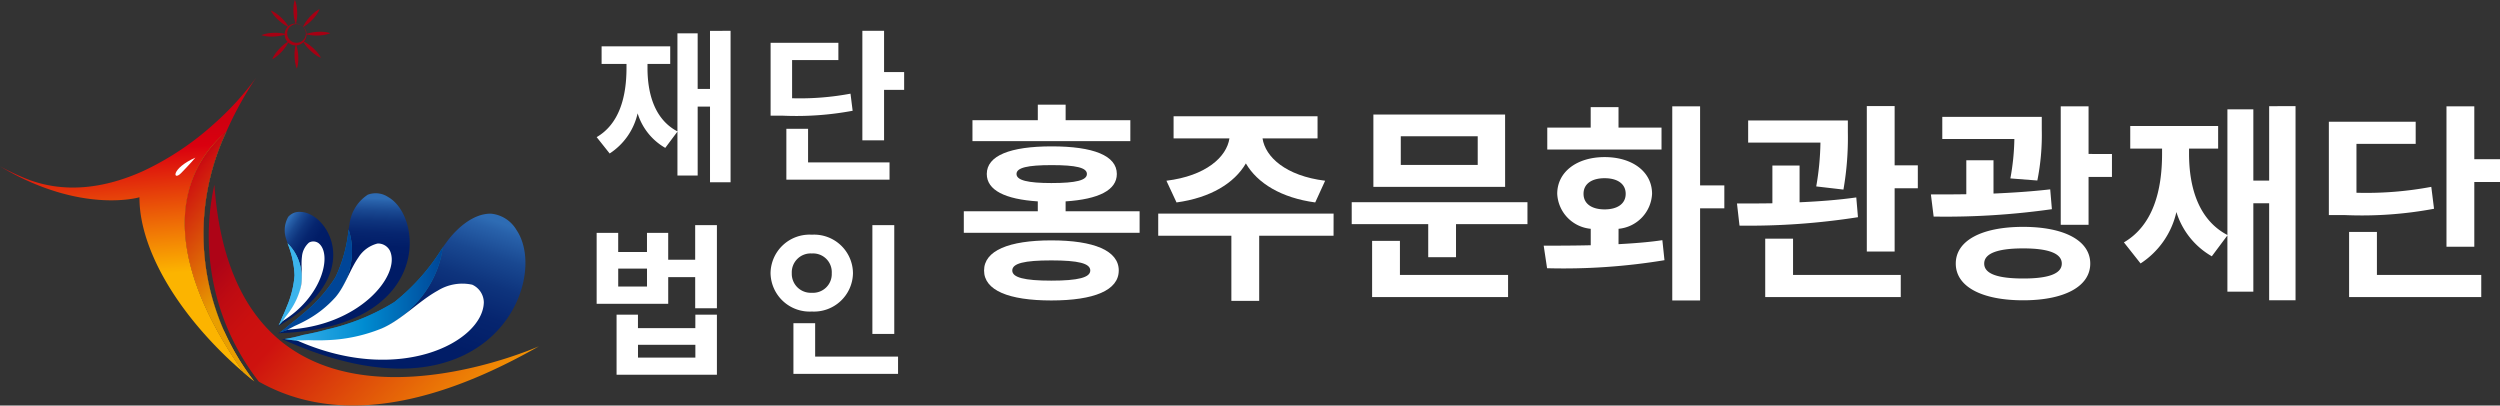 <svg xmlns="http://www.w3.org/2000/svg" xmlns:xlink="http://www.w3.org/1999/xlink" width="217.878" height="35.34" viewBox="0 0 217.878 35.34">
    <rect x="0" y="0" width="217.878" height="35.34" fill="#333333" stroke="none"/>
    <defs>
        <linearGradient id="linear-gradient" x1="-.023" y1=".32" x2=".819" y2="1.012" gradientUnits="objectBoundingBox">
            <stop offset=".006" stop-color="#ae0417"/>
            <stop offset=".088" stop-color="#be0b12"/>
            <stop offset=".182" stop-color="#ca100f"/>
            <stop offset=".281" stop-color="#ce120f"/>
            <stop offset="1" stop-color="#fcb400"/>
        </linearGradient>
        <linearGradient id="linear-gradient-2" x1="-42.077" y1="-1.61" x2="-37.794" y2="-1.61" gradientUnits="objectBoundingBox">
            <stop offset="0" stop-color="#c51611"/>
            <stop offset="1" stop-color="#fcb400"/>
        </linearGradient>
        <linearGradient id="linear-gradient-3" x1=".501" y1=".173" x2=".533" y2=".671" gradientUnits="objectBoundingBox">
            <stop offset=".006" stop-color="#d00010"/>
            <stop offset=".152" stop-color="#da000f"/>
            <stop offset="1" stop-color="#fcb400"/>
        </linearGradient>
        <linearGradient id="linear-gradient-4" x1="-5.587" y1=".5" x2="1.723" y2=".5" gradientUnits="objectBoundingBox">
            <stop offset="0" stop-color="#ce120f"/>
            <stop offset="1" stop-color="#fcb400"/>
        </linearGradient>
        <linearGradient id="linear-gradient-5" x1=".285" y1=".179" x2=".575" y2=".751" gradientUnits="objectBoundingBox">
            <stop offset=".006" stop-color="#bc0012"/>
            <stop offset=".135" stop-color="#ce120f"/>
            <stop offset="1" stop-color="#e89e00"/>
        </linearGradient>
        <linearGradient id="linear-gradient-6" x1="46.345" y1="79.239" x2="47.274" y2="79.239" gradientUnits="objectBoundingBox">
            <stop offset=".006" stop-color="#a50013"/>
            <stop offset=".281" stop-color="#ce120f"/>
            <stop offset="1" stop-color="#e89e00"/>
        </linearGradient>
        <linearGradient id="linear-gradient-7" x1=".421" y1=".84" x2=".764" y2=".024" gradientUnits="objectBoundingBox">
            <stop offset=".006" stop-color="#001b65"/>
            <stop offset=".335" stop-color="#011d67"/>
            <stop offset=".53" stop-color="#06256f"/>
            <stop offset=".69" stop-color="#0e347d"/>
            <stop offset=".831" stop-color="#194891"/>
            <stop offset=".959" stop-color="#2861aa"/>
            <stop offset="1" stop-color="#2e6cb4"/>
        </linearGradient>
        <linearGradient id="linear-gradient-8" x1="-25.915" y1="-3.515" x2="-23.972" y2="-3.515" gradientUnits="objectBoundingBox">
            <stop offset="0" stop-color="#3cb4ec"/>
            <stop offset=".5" stop-color="#008cd1"/>
            <stop offset="1" stop-color="#0076c0"/>
        </linearGradient>
        <linearGradient id="linear-gradient-9" y1=".5" x2="1" y2=".5" gradientUnits="objectBoundingBox">
            <stop offset="0" stop-color="#3cb4ec"/>
            <stop offset=".5" stop-color="#008cd1"/>
            <stop offset="1" stop-color="#004597"/>
        </linearGradient>
        <linearGradient id="linear-gradient-10" x1=".505" y1=".549" x2=".525" y2=".033" xlink:href="#linear-gradient-7"/>
        <linearGradient id="linear-gradient-11" x1="-25.887" y1="-9.572" x2="-23.008" y2="-9.572" xlink:href="#linear-gradient-8"/>
        <linearGradient id="linear-gradient-12" x1="-26.681" y1="-9.572" x2="-23.801" y2="-9.572" xlink:href="#linear-gradient-9"/>
        <linearGradient id="linear-gradient-13" x1=".402" y1=".547" x2=".008" y2=".209" xlink:href="#linear-gradient-7"/>
        <linearGradient id="linear-gradient-14" x1="23.056" y1="-6.321" x2="29.084" y2="-6.321" xlink:href="#linear-gradient-8"/>
        <linearGradient id="linear-gradient-15" x1="21.395" y1="-6.321" x2="27.424" y2="-6.321" xlink:href="#linear-gradient-9"/>
        <style>
            .cls-10{fill:#fff}
        </style>
    </defs>
    <g id="logo" transform="translate(-159.973 956.119)">
        <g id="그룹_24623" data-name="그룹 24623" transform="translate(159.973 -956.119)">
            <g id="그룹_24619" data-name="그룹 24619" transform="translate(18.19 16.103)">
                <path id="패스_37847" data-name="패스 37847" d="M467.37-695.4s-26.417 11.8-28.284-14.08a20.635 20.635 0 0 0 3.876 17.159c5.238 2.967 13.006 3.421 24.408-3.079z" transform="translate(-438.594 709.477)" style="fill:url(#linear-gradient)"/>
            </g>
            <path id="패스_37848" data-name="패스 37848" d="m436.019-758.328.021.011a20.886 20.886 0 0 1-2.447-21.748l-.03.025a20.883 20.883 0 0 0 2.456 21.712z" transform="translate(-413.873 791.559)" style="fill:url(#linear-gradient-2)"/>
            <path id="패스_37849" data-name="패스 37849" d="m179.662-847.621.03-.025q.155-.355.323-.713a30.663 30.663 0 0 1 2.277-4.007 25.2 25.2 0 0 1-3.675 4.026 25.029 25.029 0 0 1-6.127 4.088c-3.295 1.5-6.954 2.074-10.449.6q-1.079-.456-2.069-.99c7.082 4.214 12.154 2.694 12.154 2.694-.015 3.308 1.823 7.512 5.449 11.68a35.193 35.193 0 0 0 3.624 3.591c-8.885-12.678-4.043-18.863-1.537-20.944z" transform="translate(-159.973 859.14)" style="fill:url(#linear-gradient-3)"/>
            <path id="패스_37850" data-name="패스 37850" d="m410.08-762.252-1.01-1.6c-3.754-8.185-.816-14.188 1.129-15.826-2.506 2.08-7.348 8.266 1.541 20.943q.444.381.9.745a21.989 21.989 0 0 1-2.56-4.262z" transform="translate(-390.51 791.199)" style="fill:url(#linear-gradient-4)"/>
            <path id="패스_37851" data-name="패스 37851" d="M410.08-762.252a20.953 20.953 0 0 1 .12-17.428c-2.506 2.08-7.348 8.266 1.541 20.943q.444.381.9.745a21.989 21.989 0 0 1-2.561-4.26z" transform="translate(-390.51 791.199)" style="fill:url(#linear-gradient-5)"/>
            <path id="패스_37852" data-name="패스 37852" d="M514.2-955.311a1.32 1.32 0 0 0-.12.066l-.057.036-.056.037c-.073.05-.143.1-.21.16a3.766 3.766 0 0 0-.375.361 4.1 4.1 0 0 0-.327.406q-.076.107-.143.222c-.022.038-.044.077-.065.117s-.036.073-.052.111l-.011-.01a.952.952 0 0 0-.613-.257 2.49 2.49 0 0 0 .057-.241q.023-.131.035-.262a4.156 4.156 0 0 0 .014-.521 3.763 3.763 0 0 0-.052-.519 2.973 2.973 0 0 0-.056-.258l-.018-.064-.02-.064a1.3 1.3 0 0 0-.049-.128h-.016a1.3 1.3 0 0 0-.039.132l-.015.066-.013.066a2.939 2.939 0 0 0-.035.262 3.779 3.779 0 0 0-.01.521 4.169 4.169 0 0 0 .056.518q.022.129.056.258a2.082 2.082 0 0 0 .074.229.966.966 0 0 0-.345.061.943.943 0 0 0-.294.177c-.014-.025-.028-.05-.043-.073s-.048-.075-.074-.112q-.076-.109-.16-.21a4.133 4.133 0 0 0-.359-.378 3.758 3.758 0 0 0-.4-.33c-.072-.05-.145-.1-.222-.143l-.058-.032-.06-.031a1.261 1.261 0 0 0-.125-.056l-.011.012a1.262 1.262 0 0 0 .066.12c.011.02.024.038.036.057l.037.056c.05.073.1.143.16.21a3.771 3.771 0 0 0 .361.375 4.106 4.106 0 0 0 .406.327q.107.076.222.143c.038.022.077.044.117.065l.073.035a.955.955 0 0 0-.2.289.945.945 0 0 0-.081.336l-.055-.014a3.045 3.045 0 0 0-.131-.027q-.131-.023-.262-.035a4.156 4.156 0 0 0-.521-.014 3.755 3.755 0 0 0-.519.052 2.973 2.973 0 0 0-.258.056l-.064.018-.064.02a1.264 1.264 0 0 0-.128.049v.016a1.222 1.222 0 0 0 .132.039l.066.015.066.013c.087.016.175.027.262.035a3.772 3.772 0 0 0 .521.01 4.136 4.136 0 0 0 .518-.055q.129-.023.258-.056c.043-.011.086-.024.129-.037l.05-.017a.96.96 0 0 0 .076.359.961.961 0 0 0 .182.279l-.04.024-.112.074q-.109.076-.21.16a4.12 4.12 0 0 0-.378.359 3.722 3.722 0 0 0-.33.4c-.05.072-.1.145-.143.222l-.033.058-.031.06a1.319 1.319 0 0 0-.056.125l.012.011a1.233 1.233 0 0 0 .121-.066l.057-.036.056-.037c.073-.05.143-.1.21-.16a3.777 3.777 0 0 0 .375-.361 4.1 4.1 0 0 0 .327-.406q.076-.107.143-.222c.022-.038.044-.077.065-.117l.019-.039a.965.965 0 0 0 .331.2.962.962 0 0 0 .309.053c0 .018-.009.035-.013.052l-.027.131q-.023.131-.035.262a4.131 4.131 0 0 0-.014.521 3.77 3.77 0 0 0 .052.519c.015.086.033.172.056.258l.018.064.02.064a1.245 1.245 0 0 0 .049.128h.016a1.266 1.266 0 0 0 .039-.132l.015-.066.013-.066c.016-.087.027-.175.036-.262a3.763 3.763 0 0 0 .01-.521 4.158 4.158 0 0 0-.056-.518q-.022-.129-.056-.258a2.082 2.082 0 0 0-.037-.129l-.017-.05h.011a.949.949 0 0 0 .372-.107.952.952 0 0 0 .238-.18c.013.024.027.047.041.069l.074.112q.076.109.16.21a4.11 4.11 0 0 0 .359.378 3.767 3.767 0 0 0 .4.33c.072.05.145.1.222.143l.058.033.06.031a1.29 1.29 0 0 0 .125.056l.011-.012a1.224 1.224 0 0 0-.066-.121c-.011-.02-.024-.038-.036-.057l-.037-.056c-.05-.073-.1-.143-.16-.21a3.766 3.766 0 0 0-.361-.375 4.14 4.14 0 0 0-.406-.327q-.107-.075-.222-.143a3.236 3.236 0 0 0-.117-.065l-.073-.035.018-.021a.944.944 0 0 0 .173-.325.962.962 0 0 0 .041-.293c.036.011.072.02.107.029s.088.019.131.027q.131.023.262.035a4.135 4.135 0 0 0 .521.014 3.752 3.752 0 0 0 .519-.052c.086-.015.172-.033.258-.056l.064-.018.064-.02a1.255 1.255 0 0 0 .128-.049v-.016a1.28 1.28 0 0 0-.132-.039l-.066-.015-.066-.013a2.939 2.939 0 0 0-.262-.035 3.753 3.753 0 0 0-.521-.01 4.135 4.135 0 0 0-.518.056q-.129.022-.258.056a2.082 2.082 0 0 0-.229.074v-.03a.954.954 0 0 0-.27-.591 2.687 2.687 0 0 0 .219-.135q.109-.076.21-.16a4.141 4.141 0 0 0 .378-.359 3.768 3.768 0 0 0 .33-.4c.05-.072.1-.145.143-.222l.032-.058.031-.06a1.3 1.3 0 0 0 .056-.125zm-1.228 1.794a.82.82 0 0 1 .064.333.807.807 0 0 1-.074.324.815.815 0 0 1-.192.26.8.8 0 0 1-.269.161.825.825 0 0 1-.3.049.813.813 0 0 1-.537-.22.813.813 0 0 1-.254-.522.824.824 0 0 1 .029-.3.8.8 0 0 1 .144-.278.816.816 0 0 1 .247-.209.812.812 0 0 1 .319-.1.818.818 0 0 1 .336.042.823.823 0 0 1 .292.177l.014.013.012.011a.825.825 0 0 1 .169.259z" transform="translate(-486.377 956.119)" style="fill:url(#linear-gradient-6)"/>
            <g id="그룹_24620" data-name="그룹 24620" transform="translate(24.485 18.62)">
                <path id="패스_37853" data-name="패스 37853" d="M555.533-669.508a2.884 2.884 0 0 0-2.219-1.413c-1.541-.023-2.982 1.282-3.827 2.425q-.185.251-.366.5c-.559 4.293-4.844 9.445-13.793 8a.711.711 0 0 1-.316-.037c17.988 8.176 23.563-5.015 20.521-9.475z" transform="translate(-535.012 670.922)" style="fill:url(#linear-gradient-7)"/>
                <path id="패스_37854" data-name="패스 37854" d="M553.648-626.084a18.268 18.268 0 0 1-4.224 4.779 19.229 19.229 0 0 1-5.865 2.385c-.7.2-1.4.35-2.117.485a12.1 12.1 0 0 1-1.586.351c8.944 1.445 13.233-3.707 13.792-8z" transform="translate(-539.539 629.011)" style="fill:url(#linear-gradient-8);mix-blend-mode:multiply;isolation:isolate"/>
                <path id="패스_37855" data-name="패스 37855" d="M553.648-626.084a18.268 18.268 0 0 1-4.224 4.779 19.229 19.229 0 0 1-5.865 2.385c-.7.2-1.4.35-2.117.485a12.1 12.1 0 0 1-1.586.351c8.944 1.445 13.233-3.707 13.792-8z" transform="translate(-539.539 629.011)" style="fill:url(#linear-gradient-9);mix-blend-mode:multiply;isolation:isolate"/>
            </g>
            <path id="패스_37856" data-name="패스 37856" class="cls-10" d="M552.8-572.847c.15.168 1.023.072 1.289.083.49.019.984.025 1.492 0a13.957 13.957 0 0 0 4.812-1.013c1.748-.742 3.246-2.389 4.9-3.3a4.079 4.079 0 0 1 3.012-.523 1.72 1.72 0 0 1 1.013 1.539c-.076 3.475-7.518 7.345-16.518 3.214z" transform="translate(-527.152 602.411)"/>
            <g id="그룹_24621" data-name="그룹 24621" transform="translate(24.175 16.835)">
                <path id="패스_37857" data-name="패스 37857" d="M539.907-697.92a1.952 1.952 0 0 0-1.77-.2 3.585 3.585 0 0 0-1.6 2.615q-.038.208-.073.414c.939 2.776-.13 7.184-6 8.973a.482.482 0 0 1-.2.072c13.363-.39 12.822-10.069 9.643-11.874z" transform="translate(-530.259 698.253)" style="fill:url(#linear-gradient-10)"/>
                <path id="패스_37858" data-name="패스 37858" d="M539.372-649.777a12.367 12.367 0 0 1-1.143 4.164 13.015 13.015 0 0 1-2.854 3.2 17.22 17.22 0 0 1-1.142.926 8.186 8.186 0 0 1-.86.686c5.87-1.792 6.939-6.199 5.999-8.976z" transform="translate(-533.17 652.942)" style="fill:url(#linear-gradient-11);mix-blend-mode:multiply;isolation:isolate"/>
                <path id="패스_37859" data-name="패스 37859" d="M539.372-649.777a12.367 12.367 0 0 1-1.143 4.164 13.015 13.015 0 0 1-2.854 3.2 17.22 17.22 0 0 1-1.142.926 8.186 8.186 0 0 1-.86.686c5.87-1.792 6.939-6.199 5.999-8.976z" transform="translate(-533.17 652.942)" style="fill:url(#linear-gradient-12);mix-blend-mode:multiply;isolation:isolate"/>
            </g>
            <path id="패스_37860" data-name="패스 37860" class="cls-10" d="M541.317-623.688c.141.057.643-.261.808-.334.3-.135.606-.278.907-.444a9.45 9.45 0 0 0 2.623-2.05c.841-.972 1.261-2.42 2-3.465a2.762 2.762 0 0 1 1.675-1.216 1.164 1.164 0 0 1 1.074.634c.985 2.133-2.704 6.629-9.087 6.875z" transform="translate(-516.42 652.419)"/>
            <g id="그룹_24622" data-name="그룹 24622" transform="translate(24.194 18.468)">
                <path id="패스_37861" data-name="패스 37861" d="M532.577-673.247a1.3 1.3 0 0 0-1.1.43 2.387 2.387 0 0 0-.138 2.037l.085.267c1.411 1.347 2.143 4.277-.767 7.145a.321.321 0 0 1-.1.1c7.761-4.356 4.452-9.897 2.02-9.979z" transform="translate(-530.555 673.249)" style="fill:url(#linear-gradient-13)"/>
                <path id="패스_37862" data-name="패스 37862" d="M532.819-631.353a8.235 8.235 0 0 1 .612 2.809 8.664 8.664 0 0 1-.7 2.767c-.115.306-.247.6-.388.9a5.446 5.446 0 0 1-.3.67c2.918-2.869 2.187-5.799.776-7.146z" transform="translate(-531.954 634.088)" style="fill:url(#linear-gradient-14);mix-blend-mode:multiply;isolation:isolate"/>
                <path id="패스_37863" data-name="패스 37863" d="M532.819-631.353a8.235 8.235 0 0 1 .612 2.809 8.664 8.664 0 0 1-.7 2.767c-.115.306-.247.6-.388.9a5.446 5.446 0 0 1-.3.67c2.918-2.869 2.187-5.799.776-7.146z" transform="translate(-531.954 634.088)" style="fill:url(#linear-gradient-15);mix-blend-mode:multiply;isolation:isolate"/>
            </g>
            <path id="패스_37864" data-name="패스 37864" class="cls-10" d="M535.595-626.825c.1-.01.3-.352.373-.446.137-.173.271-.351.4-.542a6.293 6.293 0 0 0 .913-2.019c.2-.833 0-1.817.106-2.66a1.839 1.839 0 0 1 .612-1.234.775.775 0 0 1 .829.042c1.243.952.325 4.748-3.233 6.859z" transform="translate(-511.072 654.87)"/>
            <path id="패스_37865" data-name="패스 37865" class="cls-10" d="M395.916-745.71s-.531.623-1.245 1.349-.917-.386 1.245-1.349z" transform="translate(-378.887 759.447)"/>
        </g>
        <g id="그룹_24624" data-name="그룹 24624" transform="translate(211.492 -953.382)">
            <path id="패스_37866" data-name="패스 37866" class="cls-10" d="M960.76-733.366v13.2h-1.792v-6.595h-1.075v6.007h-1.763v-3.828l-1.061 1.419a5.246 5.246 0 0 1-2.409-3.011 5.664 5.664 0 0 1-2.437 3.5l-1.133-1.426c1.964-1.147 2.6-3.484 2.6-6.021v-.359h-2.17v-1.534h5.98v1.534h-1.98v.359c0 2.308.659 4.5 2.609 5.52v-8.545h1.763v4.846h1.075v-5.061z" transform="translate(-948.609 733.314)"/>
            <path id="패스_37867" data-name="패스 37867" class="cls-10" d="M1195.677-726.152a26.654 26.654 0 0 1-6.05.43h-1.1v-6.351h5.907v1.505h-4.034v3.326a23.932 23.932 0 0 0 5.09-.4zm-3.885 4.5h7.1v1.505h-8.992v-4.43h1.892zm8.373-7.871v1.548h-1.749v4.4h-1.892v-9.548h1.892v3.6z" transform="translate(-1172.887 733.068)"/>
            <path id="패스_37868" data-name="패스 37868" class="cls-10" d="M1426.612-733.12v7.24h-1.893v-2.71h-2.351v2.323h-6.237v-6.179h1.878v1.663h2.509v-1.663h1.849v2.337h2.351v-3.011zm-1.878 7.8h1.878v5.233h-8.745v-5.233h1.864v1.176h5zm-4.215-4.014h-2.509v1.563h2.509zm4.215 6.638h-5v1.118h5z" transform="translate(-1415.651 750.006)"/>
            <path id="패스_37869" data-name="패스 37869" class="cls-10" d="M1639.95-725.347a3.408 3.408 0 0 1-3.6-3.341 3.4 3.4 0 0 1 3.6-3.355 3.389 3.389 0 0 1 3.584 3.355 3.4 3.4 0 0 1-3.584 3.341zm0-1.634a1.633 1.633 0 0 0 1.734-1.706 1.628 1.628 0 0 0-1.734-1.72 1.647 1.647 0 0 0-1.749 1.72 1.652 1.652 0 0 0 1.749 1.705zm7.512 5.563v1.505h-9.118v-4.416h1.893v2.91zm-.33-1.979h-1.907v-9.477h1.907z" transform="translate(-1620.715 749.76)"/>
        </g>
        <g id="그룹_24625" data-name="그룹 24625" transform="translate(243.973 -947)">
            <path id="패스_37870" data-name="패스 37870" class="cls-10" d="M1943.2-714.095v1.874h-15.321v-1.874h6.448v-.863c-2.847-.184-4.446-.974-4.446-2.388 0-1.6 2.039-2.407 5.658-2.407 3.637 0 5.676.808 5.676 2.407 0 1.414-1.6 2.2-4.464 2.388v.863zm-.808-6.117h-13.759v-1.819h5.695v-1.359h2.425v1.359h5.64zm-1.01 11.279c0 1.727-2.149 2.609-5.878 2.609-3.711 0-5.86-.882-5.86-2.609s2.149-2.627 5.86-2.627c3.731 0 5.88.9 5.88 2.627zm-2.48 0c0-.625-1.047-.882-3.4-.882s-3.4.257-3.4.882c0 .606 1.047.882 3.4.882s3.398-.276 3.398-.882zm-3.362-7.624c2.113 0 3.068-.239 3.068-.79s-.955-.772-3.068-.772c-2.094 0-3.068.22-3.068.772s.976.791 3.07.791z" transform="translate(-1927.882 723.39)"/>
            <path id="패스_37871" data-name="패스 37871" class="cls-10" d="M2170.281-699.426h-6.481v5.676h-2.425v-5.676H2155v-1.929h15.284zm-14.567-4.794c3.454-.423 5.254-2.076 5.493-3.692h-4.868v-1.929h12.547v1.929h-4.795c.239 1.617 2.021 3.27 5.456 3.692l-.864 1.892c-2.958-.4-5.033-1.672-6.044-3.4-1.01 1.727-3.086 2.994-6.044 3.4z" transform="translate(-2138.06 710.852)"/>
            <path id="패스_37872" data-name="패스 37872" class="cls-10" d="M2396.449-704.171v1.91h-6.227v2.884h-2.422v-2.884h-6.668v-1.91zm-11.114 6.338h9.424v1.929h-11.849v-4.9h2.425zm9.167-7.679h-11.481v-6.3h11.479zm-2.388-4.409h-6.705v2.5h6.705z" transform="translate(-2347.329 712.676)"/>
            <path id="패스_37873" data-name="패스 37873" class="cls-10" d="M2612.056-709.406c1.3-.073 2.609-.165 3.821-.349l.184 1.745a53.99 53.99 0 0 1-10.232.7l-.294-1.966c1.212 0 2.609 0 4.1-.037v-1.433a3.216 3.216 0 0 1-2.921-3.049c0-1.91 1.709-3.2 4.133-3.2s4.133 1.286 4.133 3.2a3.216 3.216 0 0 1-2.921 3.049zm3.748-8.248h-9.957v-1.911h3.784v-1.782h2.425v1.782h3.748zm-4.96 5.217c1.1 0 1.837-.478 1.837-1.359s-.735-1.359-1.837-1.359-1.837.478-1.837 1.359.735 1.359 1.837 1.359zm10.434-.092h-2.113v8.028h-2.425v-16.919h2.425v6.889h2.113z" transform="translate(-2555 721.567)"/>
            <path id="패스_37874" data-name="패스 37874" class="cls-10" d="M2841.962-711.985a61.414 61.414 0 0 1-10.324.735l-.22-1.929c.937 0 1.984 0 3.086-.018v-3.288h2.369v3.2c1.672-.074 3.362-.2 4.942-.423zm-3.637-2.682a23.981 23.981 0 0 0 .367-3.821h-6.3v-1.929h8.689v1.047a26.234 26.234 0 0 1-.385 4.978zm-2.021 7.715h9.387v1.929h-11.812v-5.089h2.425zm10.875-9.552v2h-2.021v5.511h-2.425v-12.675h2.425v5.162z" transform="translate(-2764.038 721.795)"/>
            <path id="패스_37875" data-name="패스 37875" class="cls-10" d="M3068.587-712.455a65.864 65.864 0 0 1-10.306.643l-.239-1.929c.955 0 2 0 3.086-.018v-2.958h2.37v2.9c1.672-.073 3.362-.184 4.942-.367zm-3.619-2.682a20.574 20.574 0 0 0 .349-3.435h-6.282v-1.928h8.67v1.1a20.327 20.327 0 0 1-.386 4.445zm6.962 7.422c0 2-2.26 3.2-5.842 3.2-3.619 0-5.878-1.194-5.878-3.2s2.26-3.2 5.878-3.2c3.582.003 5.842 1.197 5.842 3.199zm-2.48 0c0-.9-1.194-1.323-3.362-1.323-2.2 0-3.4.423-3.4 1.323s1.194 1.3 3.4 1.3c2.168.003 3.362-.401 3.362-1.301zm4.372-9.552v2h-2.039v4.17h-2.425v-10.323h2.425v4.152z" transform="translate(-2973.762 721.567)"/>
            <path id="패스_37876" data-name="패스 37876" class="cls-10" d="M3298.632-721.666v16.919h-2.3v-8.45h-1.378v7.7h-2.26v-4.9l-1.359 1.819a6.723 6.723 0 0 1-3.086-3.858 7.259 7.259 0 0 1-3.123 4.482l-1.451-1.837c2.517-1.47 3.325-4.464 3.325-7.715v-.459h-2.774v-1.966h7.66v1.966h-2.535v.459c0 2.957.845 5.768 3.343 7.072v-10.949h2.26v6.209h1.378v-6.485z" transform="translate(-3182.573 721.795)"/>
            <path id="패스_37877" data-name="패스 37877" class="cls-10" d="M3532.279-712.492a34.161 34.161 0 0 1-7.752.551h-1.415v-8.138h7.568v1.929h-5.162v4.262a30.658 30.658 0 0 0 6.522-.514zm-4.978 5.768h9.093v1.929h-11.518v-5.676h2.425zm10.728-10.085v1.984h-2.241v5.64h-2.425v-12.235h2.425v4.611z" transform="translate(-3404.15 721.567)"/>
        </g>
    </g>
</svg>
